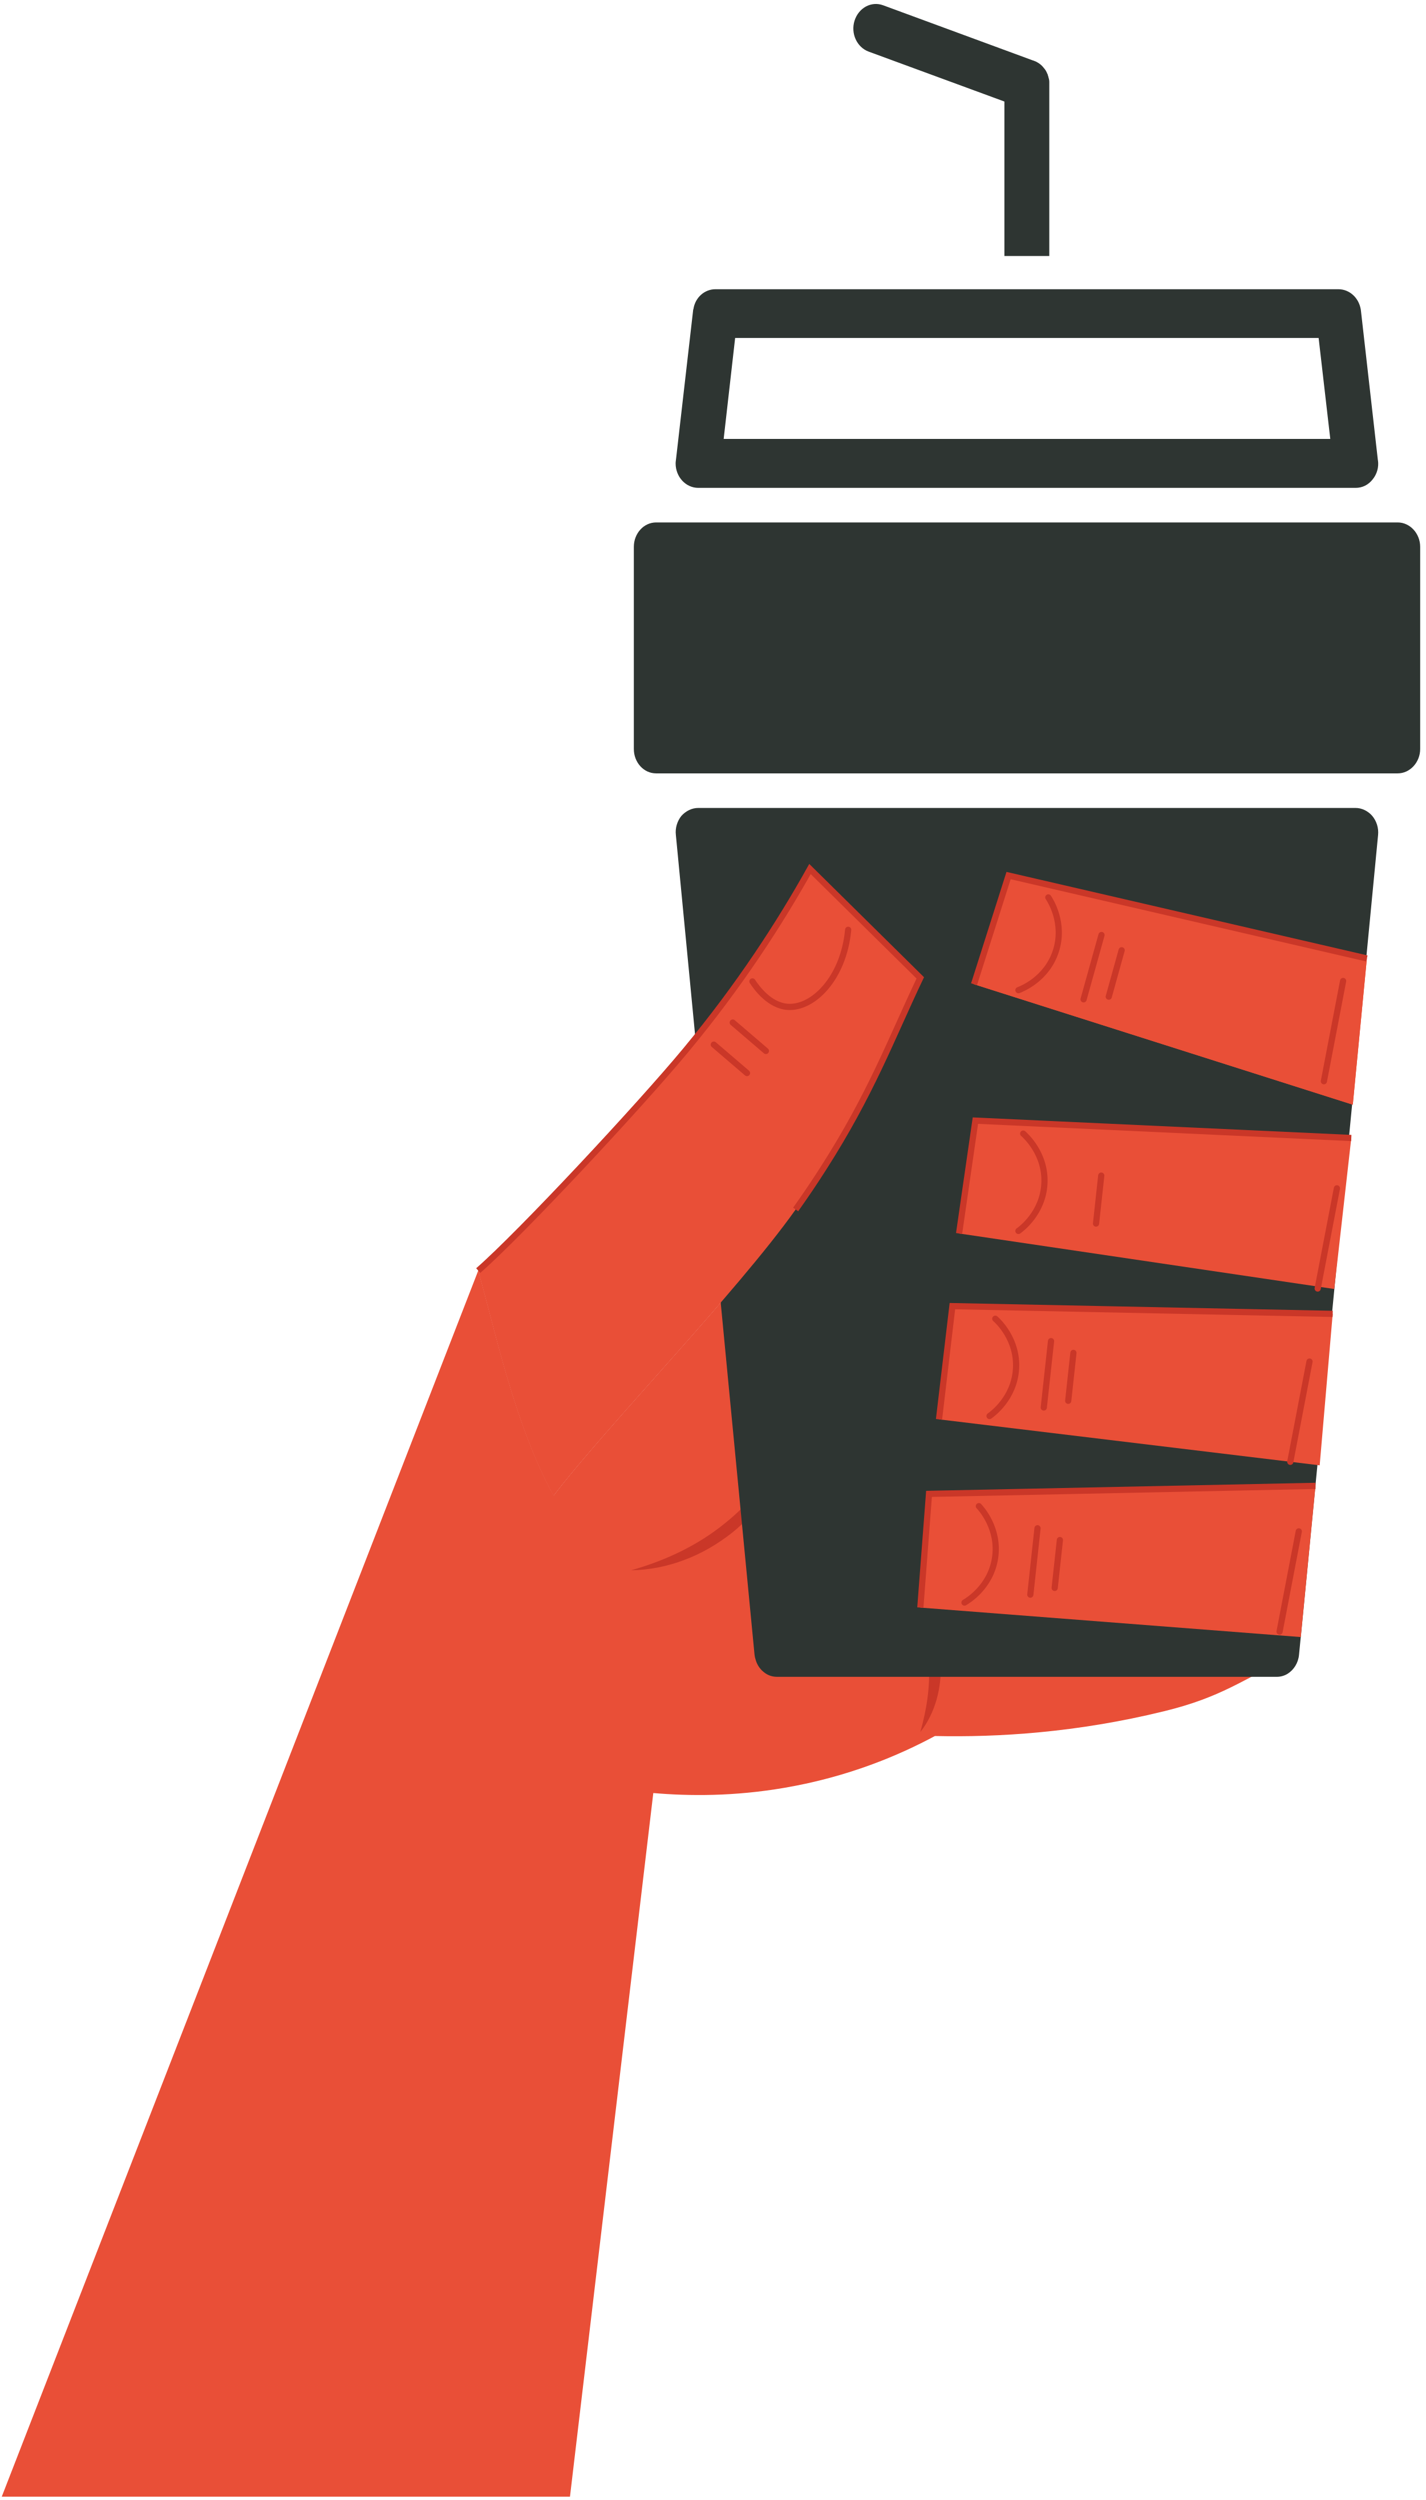 <svg width="230" height="403" viewBox="0 0 230 403" fill="none" xmlns="http://www.w3.org/2000/svg">
<path d="M216.741 163.419L207.351 267.539C200.481 270.639 197.141 273.549 187.691 275.839C173.671 279.269 160.991 280.049 150.791 279.819C145.041 282.909 136.911 286.379 126.621 288.149C118.431 289.569 111.141 289.509 105.371 289.009L91.931 402.429H0.281L77.141 204.789C80.001 214.919 83.061 229.709 89.301 241.049C97.691 230.039 118.731 208.459 128.351 194.929C130.011 192.589 131.491 190.379 132.841 188.269L216.741 163.409V163.419Z" fill="#E94F37"/>
<path d="M132.832 188.279C131.482 190.389 130.002 192.599 128.342 194.939C118.722 208.469 97.672 230.059 89.292 241.059C83.062 229.709 80.002 214.919 77.142 204.789L132.842 188.269L132.832 188.279Z" fill="#E94F37"/>
<path d="M101.781 253.108C107.381 251.528 112.541 249.088 116.911 245.538C121.311 242.028 124.811 237.528 127.591 232.418C126.231 238.098 122.741 243.298 118.111 247.028C115.771 248.868 113.181 250.398 110.401 251.428C107.641 252.488 104.701 253.058 101.791 253.108" fill="#CA3728"/>
<path d="M148.442 279.168C149.492 275.428 150.052 271.778 149.792 268.118C149.582 264.458 148.572 260.908 147.092 257.318C149.872 260.088 151.442 264.018 151.702 268.008C151.932 271.988 150.862 276.098 148.442 279.178" fill="#CA3728"/>
<path d="M169.121 12.498C169.101 12.368 169.041 12.208 168.991 12.078C169.021 12.048 168.991 12.048 168.991 12.048C168.991 11.998 168.961 11.918 168.911 11.868C168.781 11.528 168.601 11.218 168.361 10.958C168.331 10.908 168.281 10.848 168.231 10.798C167.971 10.488 167.661 10.248 167.341 10.068C167.181 9.958 167.031 9.888 166.851 9.838C166.821 9.838 166.821 9.808 166.801 9.808L166.641 9.758L142.431 0.848C140.521 0.148 138.491 1.268 137.831 3.328C137.181 5.388 138.201 7.608 140.101 8.318L162.011 16.368L164.461 17.278C164.851 17.438 165.251 17.488 165.641 17.488C167.151 17.488 168.561 16.448 169.061 14.798C169.171 14.488 169.221 14.168 169.241 13.858V13.228C169.241 12.968 169.191 12.728 169.111 12.498M169.111 12.498C169.091 12.368 169.031 12.208 168.981 12.078C169.011 12.048 168.981 12.048 168.981 12.048V11.998C168.951 11.948 168.931 11.888 168.901 11.868C168.771 11.528 168.591 11.218 168.351 10.958C168.321 10.908 168.271 10.848 168.221 10.798C167.961 10.488 167.651 10.248 167.331 10.068C167.231 10.018 167.151 9.958 167.041 9.908C166.991 9.878 166.911 9.858 166.831 9.828C166.801 9.828 166.801 9.798 166.781 9.798L166.621 9.748C166.311 9.638 165.971 9.588 165.631 9.588C163.621 9.588 162.001 11.338 162.001 13.528V41.268H169.241V13.218C169.241 12.958 169.191 12.718 169.111 12.488M225.431 84.208H105.831C103.821 84.208 102.231 85.988 102.231 88.148V120.718C102.231 122.888 103.821 124.658 105.831 124.658H225.431C227.411 124.658 229.061 122.878 229.061 120.718V88.148C229.061 85.978 227.411 84.208 225.431 84.208ZM221.331 131.508C220.651 130.728 219.661 130.228 218.641 130.228H112.621C111.581 130.228 110.611 130.728 109.901 131.508C109.221 132.368 108.881 133.468 109.011 134.588L111.781 163.368L113.871 185.208L117.551 223.608L121.701 266.728C121.731 266.988 121.781 267.228 121.861 267.458C122.041 268.138 122.381 268.738 122.851 269.208C122.871 269.238 122.871 269.258 122.901 269.258C122.901 269.288 122.931 269.288 122.931 269.288C123.581 269.918 124.391 270.278 125.311 270.278H205.941C206.571 270.278 207.171 270.098 207.691 269.778C208.681 269.148 209.391 268.058 209.521 266.718L213.701 223.648V223.518L217.541 183.658L219.501 163.368L222.271 134.588C222.381 133.468 222.041 132.368 221.331 131.508ZM222.241 74.198L219.501 50.038C219.501 49.958 219.471 49.908 219.471 49.828C219.131 47.948 217.621 46.618 215.871 46.618H115.391C113.641 46.618 112.121 47.948 111.841 49.828C111.791 49.908 111.791 49.958 111.791 50.038L109.051 73.888C109.021 74.178 108.971 74.438 108.971 74.698C108.971 76.868 110.611 78.638 112.631 78.638H218.651C219.721 78.638 220.691 78.168 221.391 77.278C222.091 76.418 222.411 75.318 222.251 74.198M116.721 70.748L118.571 54.478H212.681L214.561 70.748H116.711H116.721Z" fill="#2E3532"/>
<path d="M218.192 178.058L157.102 158.648L162.672 141.128L220.462 154.488L218.192 178.058Z" fill="#E94F37"/>
<path d="M148.442 157.609C143.722 167.529 140.512 176.289 132.832 188.279C131.492 190.389 130.002 192.599 128.342 194.939C118.722 208.469 97.672 230.059 89.292 241.059C83.062 229.709 80.002 214.919 77.142 204.789C83.902 198.899 103.122 178.309 110.612 169.279C119.282 158.839 125.802 148.749 130.652 140.059C136.592 145.909 142.512 151.759 148.442 157.609Z" fill="#E94F37"/>
<path d="M215.201 207.768L154.691 198.818L157.321 180.628L217.951 183.428L215.201 207.768Z" fill="#E94F37"/>
<path d="M212.852 236.188L151.452 228.778L153.612 210.528L214.952 211.778L212.852 236.188Z" fill="#E94F37"/>
<path d="M209.811 263.869L148.441 259.119L149.841 240.789L212.181 239.499L209.811 263.869Z" fill="#E94F37"/>
<path d="M89.292 241.059C83.062 229.709 80.002 214.919 77.142 204.789L89.292 241.059Z" fill="#E94F37"/>
<path d="M218.192 178.058L157.102 158.648L162.672 141.128L220.462 154.488L218.192 178.058Z" fill="#E94F37"/>
<path d="M157.102 158.648L162.672 141.128L220.462 154.488" stroke="#CA3728" stroke-miterlimit="10"/>
<path d="M154.691 198.818L157.321 180.628L217.951 183.428" stroke="#CA3728" stroke-miterlimit="10"/>
<path d="M151.452 228.778L153.612 210.528L214.952 211.778" stroke="#CA3728" stroke-miterlimit="10"/>
<path d="M148.441 259.119L149.841 240.789L212.181 239.499" stroke="#CA3728" stroke-miterlimit="10"/>
<path d="M77.132 204.798C83.892 198.908 103.112 178.318 110.602 169.288C119.272 158.848 125.792 148.758 130.642 140.068C136.582 145.918 142.502 151.768 148.432 157.618C143.712 167.538 140.502 176.298 132.822 188.288C131.482 190.398 129.992 192.608 128.332 194.948" stroke="#CA3728" stroke-miterlimit="10"/>
<path d="M164.262 159.598C164.772 159.408 168.822 157.828 170.292 153.328C171.772 148.788 169.382 145.088 169.082 144.648" stroke="#CA3728" stroke-miterlimit="10" stroke-linecap="round"/>
<path d="M177.661 150.708L174.771 161.078" stroke="#CA3728" stroke-miterlimit="10" stroke-linecap="round"/>
<path d="M180.912 153.168L178.832 160.648" stroke="#CA3728" stroke-miterlimit="10" stroke-linecap="round"/>
<path d="M216.631 158.119L213.531 174.279" stroke="#CA3728" stroke-miterlimit="10" stroke-linecap="round"/>
<path d="M164.262 198.409C164.702 198.099 168.202 195.509 168.452 190.789C168.702 186.019 165.422 183.069 165.032 182.719" stroke="#CA3728" stroke-miterlimit="10" stroke-linecap="round"/>
<path d="M118.182 164.818L123.532 169.398" stroke="#CA3728" stroke-miterlimit="10" stroke-linecap="round"/>
<path d="M115.132 168.378L120.482 172.958" stroke="#CA3728" stroke-miterlimit="10" stroke-linecap="round"/>
<path d="M177.621 189.488L176.781 197.218" stroke="#CA3728" stroke-miterlimit="10" stroke-linecap="round"/>
<path d="M215.631 191.539L212.531 207.689" stroke="#CA3728" stroke-miterlimit="10" stroke-linecap="round"/>
<path d="M159.602 228.239C160.042 227.929 163.572 225.379 163.872 220.659C164.172 215.889 160.932 212.909 160.532 212.559" stroke="#CA3728" stroke-miterlimit="10" stroke-linecap="round"/>
<path d="M169.522 216.168L168.352 226.868" stroke="#CA3728" stroke-miterlimit="10" stroke-linecap="round"/>
<path d="M173.132 218.068L172.292 225.788" stroke="#CA3728" stroke-miterlimit="10" stroke-linecap="round"/>
<path d="M211.211 219.458L208.111 235.618" stroke="#CA3728" stroke-miterlimit="10" stroke-linecap="round"/>
<path d="M155.562 258.309C156.032 258.039 159.772 255.819 160.492 251.139C161.212 246.419 158.252 243.159 157.882 242.769" stroke="#CA3728" stroke-miterlimit="10" stroke-linecap="round"/>
<path d="M167.342 246.329L166.182 257.029" stroke="#CA3728" stroke-miterlimit="10" stroke-linecap="round"/>
<path d="M170.951 248.229L170.111 255.949" stroke="#CA3728" stroke-miterlimit="10" stroke-linecap="round"/>
<path d="M209.482 246.829L206.382 262.989" stroke="#CA3728" stroke-miterlimit="10" stroke-linecap="round"/>
<path d="M121.361 158.189C122.071 159.269 124.121 162.079 127.031 162.289C131.111 162.589 136.061 157.729 136.801 149.869" stroke="#CA3728" stroke-miterlimit="10" stroke-linecap="round"/>
</svg>
